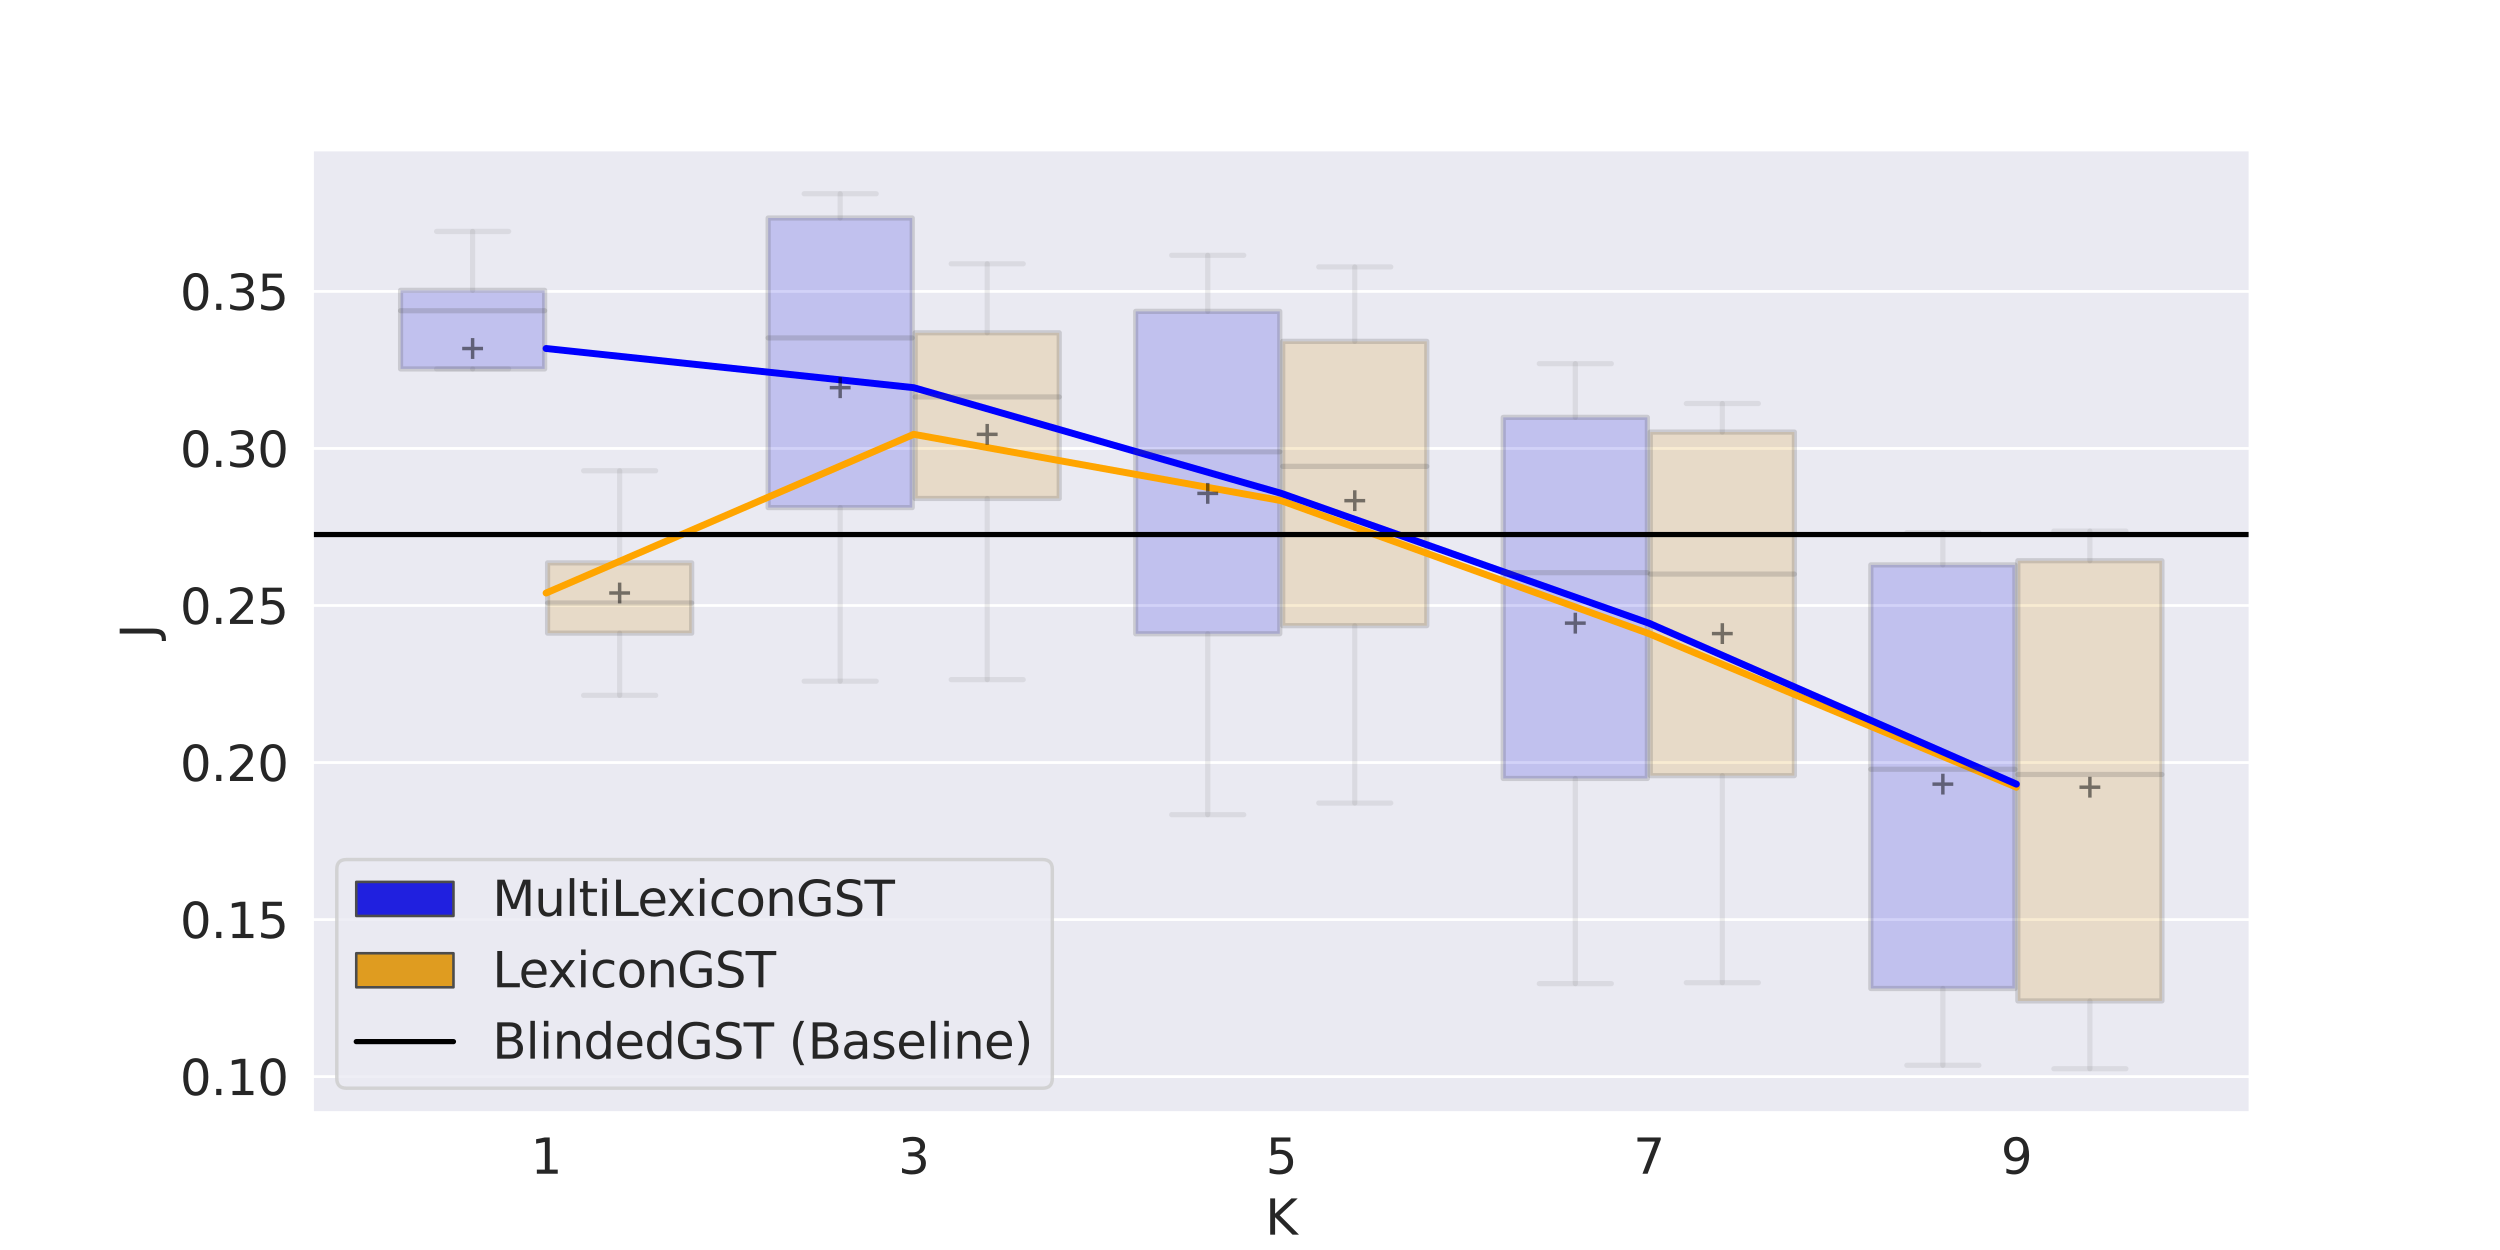 <?xml version="1.0" encoding="utf-8" standalone="no"?>
<!DOCTYPE svg PUBLIC "-//W3C//DTD SVG 1.1//EN"
  "http://www.w3.org/Graphics/SVG/1.1/DTD/svg11.dtd">
<svg xmlns:xlink="http://www.w3.org/1999/xlink" width="720pt" height="360pt" viewBox="0 0 720 360" xmlns="http://www.w3.org/2000/svg" version="1.1">
 <defs>
  <style type="text/css">*{stroke-linejoin: round; stroke-linecap: butt}</style>
 </defs>
 <g id="figure_1">
  <g id="patch_1">
   <path d="M 0 360 
L 720 360 
L 720 0 
L 0 0 
z
" style="fill: #ffffff"/>
  </g>
  <g id="axes_1">
   <g id="patch_2">
    <path d="M 90 320.4 
L 648 320.4 
L 648 43.2 
L 90 43.2 
z
" style="fill: #eaeaf2"/>
   </g>
   <g id="matplotlib.axis_1">
    <g id="xtick_1">
     <g id="text_1">
      <!-- 1 -->
      <g style="fill: #262626" transform="translate(152.83 338.038) scale(0.14 -0.14)">
       <defs>
        <path id="DejaVuSans-31" d="M 794 531 
L 1825 531 
L 1825 4091 
L 703 3866 
L 703 4441 
L 1819 4666 
L 2450 4666 
L 2450 531 
L 3481 531 
L 3481 0 
L 794 0 
L 794 531 
z
" transform="scale(0.016)"/>
       </defs>
       <use xlink:href="#DejaVuSans-31"/>
      </g>
     </g>
    </g>
    <g id="xtick_2">
     <g id="text_2">
      <!-- 3 -->
      <g style="fill: #262626" transform="translate(258.688 338.038) scale(0.14 -0.14)">
       <defs>
        <path id="DejaVuSans-33" d="M 2597 2516 
Q 3050 2419 3304 2112 
Q 3559 1806 3559 1356 
Q 3559 666 3084 287 
Q 2609 -91 1734 -91 
Q 1441 -91 1130 -33 
Q 819 25 488 141 
L 488 750 
Q 750 597 1062 519 
Q 1375 441 1716 441 
Q 2309 441 2620 675 
Q 2931 909 2931 1356 
Q 2931 1769 2642 2001 
Q 2353 2234 1838 2234 
L 1294 2234 
L 1294 2753 
L 1863 2753 
Q 2328 2753 2575 2939 
Q 2822 3125 2822 3475 
Q 2822 3834 2567 4026 
Q 2313 4219 1838 4219 
Q 1578 4219 1281 4162 
Q 984 4106 628 3988 
L 628 4550 
Q 988 4650 1302 4700 
Q 1616 4750 1894 4750 
Q 2613 4750 3031 4423 
Q 3450 4097 3450 3541 
Q 3450 3153 3228 2886 
Q 3006 2619 2597 2516 
z
" transform="scale(0.016)"/>
       </defs>
       <use xlink:href="#DejaVuSans-33"/>
      </g>
     </g>
    </g>
    <g id="xtick_3">
     <g id="text_3">
      <!-- 5 -->
      <g style="fill: #262626" transform="translate(364.546 338.038) scale(0.14 -0.14)">
       <defs>
        <path id="DejaVuSans-35" d="M 691 4666 
L 3169 4666 
L 3169 4134 
L 1269 4134 
L 1269 2991 
Q 1406 3038 1543 3061 
Q 1681 3084 1819 3084 
Q 2600 3084 3056 2656 
Q 3513 2228 3513 1497 
Q 3513 744 3044 326 
Q 2575 -91 1722 -91 
Q 1428 -91 1123 -41 
Q 819 9 494 109 
L 494 744 
Q 775 591 1075 516 
Q 1375 441 1709 441 
Q 2250 441 2565 725 
Q 2881 1009 2881 1497 
Q 2881 1984 2565 2268 
Q 2250 2553 1709 2553 
Q 1456 2553 1204 2497 
Q 953 2441 691 2322 
L 691 4666 
z
" transform="scale(0.016)"/>
       </defs>
       <use xlink:href="#DejaVuSans-35"/>
      </g>
     </g>
    </g>
    <g id="xtick_4">
     <g id="text_4">
      <!-- 7 -->
      <g style="fill: #262626" transform="translate(470.404 338.038) scale(0.14 -0.14)">
       <defs>
        <path id="DejaVuSans-37" d="M 525 4666 
L 3525 4666 
L 3525 4397 
L 1831 0 
L 1172 0 
L 2766 4134 
L 525 4134 
L 525 4666 
z
" transform="scale(0.016)"/>
       </defs>
       <use xlink:href="#DejaVuSans-37"/>
      </g>
     </g>
    </g>
    <g id="xtick_5">
     <g id="text_5">
      <!-- 9 -->
      <g style="fill: #262626" transform="translate(576.263 338.038) scale(0.14 -0.14)">
       <defs>
        <path id="DejaVuSans-39" d="M 703 97 
L 703 672 
Q 941 559 1184 500 
Q 1428 441 1663 441 
Q 2288 441 2617 861 
Q 2947 1281 2994 2138 
Q 2813 1869 2534 1725 
Q 2256 1581 1919 1581 
Q 1219 1581 811 2004 
Q 403 2428 403 3163 
Q 403 3881 828 4315 
Q 1253 4750 1959 4750 
Q 2769 4750 3195 4129 
Q 3622 3509 3622 2328 
Q 3622 1225 3098 567 
Q 2575 -91 1691 -91 
Q 1453 -91 1209 -44 
Q 966 3 703 97 
z
M 1959 2075 
Q 2384 2075 2632 2365 
Q 2881 2656 2881 3163 
Q 2881 3666 2632 3958 
Q 2384 4250 1959 4250 
Q 1534 4250 1286 3958 
Q 1038 3666 1038 3163 
Q 1038 2656 1286 2365 
Q 1534 2075 1959 2075 
z
" transform="scale(0.016)"/>
       </defs>
       <use xlink:href="#DejaVuSans-39"/>
      </g>
     </g>
    </g>
    <g id="text_6">
     <!-- K -->
     <g style="fill: #262626" transform="translate(364.41 355.587) scale(0.14 -0.14)">
      <defs>
       <path id="DejaVuSans-4b" d="M 628 4666 
L 1259 4666 
L 1259 2694 
L 3353 4666 
L 4166 4666 
L 1850 2491 
L 4331 0 
L 3500 0 
L 1259 2247 
L 1259 0 
L 628 0 
L 628 4666 
z
" transform="scale(0.016)"/>
      </defs>
      <use xlink:href="#DejaVuSans-4b"/>
     </g>
    </g>
   </g>
   <g id="matplotlib.axis_2">
    <g id="ytick_1">
     <g id="line2d_1">
      <path d="M 90 310.061 
L 648 310.061 
" clip-path="url(#p90092e069d)" style="fill: none; stroke: #ffffff; stroke-width: 0.8; stroke-linecap: round"/>
     </g>
     <g id="text_7">
      <!-- 0.10 -->
      <g style="fill: #262626" transform="translate(51.828 315.38) scale(0.14 -0.14)">
       <defs>
        <path id="DejaVuSans-30" d="M 2034 4250 
Q 1547 4250 1301 3770 
Q 1056 3291 1056 2328 
Q 1056 1369 1301 889 
Q 1547 409 2034 409 
Q 2525 409 2770 889 
Q 3016 1369 3016 2328 
Q 3016 3291 2770 3770 
Q 2525 4250 2034 4250 
z
M 2034 4750 
Q 2819 4750 3233 4129 
Q 3647 3509 3647 2328 
Q 3647 1150 3233 529 
Q 2819 -91 2034 -91 
Q 1250 -91 836 529 
Q 422 1150 422 2328 
Q 422 3509 836 4129 
Q 1250 4750 2034 4750 
z
" transform="scale(0.016)"/>
        <path id="DejaVuSans-2e" d="M 684 794 
L 1344 794 
L 1344 0 
L 684 0 
L 684 794 
z
" transform="scale(0.016)"/>
       </defs>
       <use xlink:href="#DejaVuSans-30"/>
       <use xlink:href="#DejaVuSans-2e" x="63.623"/>
       <use xlink:href="#DejaVuSans-31" x="95.41"/>
       <use xlink:href="#DejaVuSans-30" x="159.033"/>
      </g>
     </g>
    </g>
    <g id="ytick_2">
     <g id="line2d_2">
      <path d="M 90 264.835 
L 648 264.835 
" clip-path="url(#p90092e069d)" style="fill: none; stroke: #ffffff; stroke-width: 0.8; stroke-linecap: round"/>
     </g>
     <g id="text_8">
      <!-- 0.15 -->
      <g style="fill: #262626" transform="translate(51.828 270.154) scale(0.14 -0.14)">
       <use xlink:href="#DejaVuSans-30"/>
       <use xlink:href="#DejaVuSans-2e" x="63.623"/>
       <use xlink:href="#DejaVuSans-31" x="95.41"/>
       <use xlink:href="#DejaVuSans-35" x="159.033"/>
      </g>
     </g>
    </g>
    <g id="ytick_3">
     <g id="line2d_3">
      <path d="M 90 219.609 
L 648 219.609 
" clip-path="url(#p90092e069d)" style="fill: none; stroke: #ffffff; stroke-width: 0.8; stroke-linecap: round"/>
     </g>
     <g id="text_9">
      <!-- 0.20 -->
      <g style="fill: #262626" transform="translate(51.828 224.928) scale(0.14 -0.14)">
       <defs>
        <path id="DejaVuSans-32" d="M 1228 531 
L 3431 531 
L 3431 0 
L 469 0 
L 469 531 
Q 828 903 1448 1529 
Q 2069 2156 2228 2338 
Q 2531 2678 2651 2914 
Q 2772 3150 2772 3378 
Q 2772 3750 2511 3984 
Q 2250 4219 1831 4219 
Q 1534 4219 1204 4116 
Q 875 4013 500 3803 
L 500 4441 
Q 881 4594 1212 4672 
Q 1544 4750 1819 4750 
Q 2544 4750 2975 4387 
Q 3406 4025 3406 3419 
Q 3406 3131 3298 2873 
Q 3191 2616 2906 2266 
Q 2828 2175 2409 1742 
Q 1991 1309 1228 531 
z
" transform="scale(0.016)"/>
       </defs>
       <use xlink:href="#DejaVuSans-30"/>
       <use xlink:href="#DejaVuSans-2e" x="63.623"/>
       <use xlink:href="#DejaVuSans-32" x="95.41"/>
       <use xlink:href="#DejaVuSans-30" x="159.033"/>
      </g>
     </g>
    </g>
    <g id="ytick_4">
     <g id="line2d_4">
      <path d="M 90 174.383 
L 648 174.383 
" clip-path="url(#p90092e069d)" style="fill: none; stroke: #ffffff; stroke-width: 0.8; stroke-linecap: round"/>
     </g>
     <g id="text_10">
      <!-- 0.25 -->
      <g style="fill: #262626" transform="translate(51.828 179.702) scale(0.14 -0.14)">
       <use xlink:href="#DejaVuSans-30"/>
       <use xlink:href="#DejaVuSans-2e" x="63.623"/>
       <use xlink:href="#DejaVuSans-32" x="95.41"/>
       <use xlink:href="#DejaVuSans-35" x="159.033"/>
      </g>
     </g>
    </g>
    <g id="ytick_5">
     <g id="line2d_5">
      <path d="M 90 129.157 
L 648 129.157 
" clip-path="url(#p90092e069d)" style="fill: none; stroke: #ffffff; stroke-width: 0.8; stroke-linecap: round"/>
     </g>
     <g id="text_11">
      <!-- 0.30 -->
      <g style="fill: #262626" transform="translate(51.828 134.476) scale(0.14 -0.14)">
       <use xlink:href="#DejaVuSans-30"/>
       <use xlink:href="#DejaVuSans-2e" x="63.623"/>
       <use xlink:href="#DejaVuSans-33" x="95.41"/>
       <use xlink:href="#DejaVuSans-30" x="159.033"/>
      </g>
     </g>
    </g>
    <g id="ytick_6">
     <g id="line2d_6">
      <path d="M 90 83.931 
L 648 83.931 
" clip-path="url(#p90092e069d)" style="fill: none; stroke: #ffffff; stroke-width: 0.8; stroke-linecap: round"/>
     </g>
     <g id="text_12">
      <!-- 0.35 -->
      <g style="fill: #262626" transform="translate(51.828 89.25) scale(0.14 -0.14)">
       <use xlink:href="#DejaVuSans-30"/>
       <use xlink:href="#DejaVuSans-2e" x="63.623"/>
       <use xlink:href="#DejaVuSans-33" x="95.41"/>
       <use xlink:href="#DejaVuSans-35" x="159.033"/>
      </g>
     </g>
    </g>
    <g id="text_13">
     <!-- J -->
     <g style="fill: #262626" transform="translate(44.917 183.865) rotate(-90) scale(0.14 -0.14)">
      <defs>
       <path id="DejaVuSans-4a" d="M 628 4666 
L 1259 4666 
L 1259 325 
Q 1259 -519 939 -900 
Q 619 -1281 -91 -1281 
L -331 -1281 
L -331 -750 
L -134 -750 
Q 284 -750 456 -515 
Q 628 -281 628 325 
L 628 4666 
z
" transform="scale(0.016)"/>
      </defs>
      <use xlink:href="#DejaVuSans-4a"/>
     </g>
    </g>
   </g>
   <g id="patch_3">
    <path d="M 115.364 106.25 
L 156.86 106.25 
L 156.86 83.614 
L 115.364 83.614 
L 115.364 106.25 
z
" clip-path="url(#p90092e069d)" style="fill: #2020df; opacity: 0.2; stroke: #4c4c4c; stroke-width: 1.5; stroke-linejoin: miter"/>
   </g>
   <g id="patch_4">
    <path d="M 157.707 182.343 
L 199.203 182.343 
L 199.203 162.104 
L 157.707 162.104 
L 157.707 182.343 
z
" clip-path="url(#p90092e069d)" style="fill: #df9c20; opacity: 0.2; stroke: #4c4c4c; stroke-width: 1.5; stroke-linejoin: miter"/>
   </g>
   <g id="patch_5">
    <path d="M 221.222 146.184 
L 262.718 146.184 
L 262.718 62.787 
L 221.222 62.787 
L 221.222 146.184 
z
" clip-path="url(#p90092e069d)" style="fill: #2020df; opacity: 0.2; stroke: #4c4c4c; stroke-width: 1.5; stroke-linejoin: miter"/>
   </g>
   <g id="patch_6">
    <path d="M 263.565 143.561 
L 305.062 143.561 
L 305.062 95.848 
L 263.565 95.848 
L 263.565 143.561 
z
" clip-path="url(#p90092e069d)" style="fill: #df9c20; opacity: 0.2; stroke: #4c4c4c; stroke-width: 1.5; stroke-linejoin: miter"/>
   </g>
   <g id="patch_7">
    <path d="M 327.08 182.524 
L 368.577 182.524 
L 368.577 89.674 
L 327.08 89.674 
L 327.08 182.524 
z
" clip-path="url(#p90092e069d)" style="fill: #2020df; opacity: 0.2; stroke: #4c4c4c; stroke-width: 1.5; stroke-linejoin: miter"/>
   </g>
   <g id="patch_8">
    <path d="M 369.423 180.194 
L 410.92 180.194 
L 410.92 98.313 
L 369.423 98.313 
L 369.423 180.194 
z
" clip-path="url(#p90092e069d)" style="fill: #df9c20; opacity: 0.2; stroke: #4c4c4c; stroke-width: 1.5; stroke-linejoin: miter"/>
   </g>
   <g id="patch_9">
    <path d="M 432.938 224.199 
L 474.435 224.199 
L 474.435 120.202 
L 432.938 120.202 
L 432.938 224.199 
z
" clip-path="url(#p90092e069d)" style="fill: #2020df; opacity: 0.2; stroke: #4c4c4c; stroke-width: 1.5; stroke-linejoin: miter"/>
   </g>
   <g id="patch_10">
    <path d="M 475.282 223.385 
L 516.778 223.385 
L 516.778 124.431 
L 475.282 124.431 
L 475.282 223.385 
z
" clip-path="url(#p90092e069d)" style="fill: #df9c20; opacity: 0.2; stroke: #4c4c4c; stroke-width: 1.5; stroke-linejoin: miter"/>
   </g>
   <g id="patch_11">
    <path d="M 538.797 284.689 
L 580.293 284.689 
L 580.293 162.692 
L 538.797 162.692 
L 538.797 284.689 
z
" clip-path="url(#p90092e069d)" style="fill: #2020df; opacity: 0.2; stroke: #4c4c4c; stroke-width: 1.5; stroke-linejoin: miter"/>
   </g>
   <g id="patch_12">
    <path d="M 581.14 288.262 
L 622.636 288.262 
L 622.636 161.493 
L 581.14 161.493 
L 581.14 288.262 
z
" clip-path="url(#p90092e069d)" style="fill: #df9c20; opacity: 0.2; stroke: #4c4c4c; stroke-width: 1.5; stroke-linejoin: miter"/>
   </g>
   <g id="patch_13">
    <path d="M 157.284 400.514 
L 157.284 400.514 
L 157.284 400.514 
L 157.284 400.514 
z
" clip-path="url(#p90092e069d)" style="fill: #2020df; stroke: #4c4c4c; stroke-width: 0.75; stroke-linejoin: miter"/>
   </g>
   <g id="patch_14">
    <path d="M 157.284 400.514 
L 157.284 400.514 
L 157.284 400.514 
L 157.284 400.514 
z
" clip-path="url(#p90092e069d)" style="fill: #df9c20; stroke: #4c4c4c; stroke-width: 0.75; stroke-linejoin: miter"/>
   </g>
   <g id="PolyCollection_1"/>
   <g id="PolyCollection_2"/>
   <g id="line2d_7">
    <path d="M 136.112 106.25 
L 136.112 106.25 
" clip-path="url(#p90092e069d)" style="fill: none; stroke: #4c4c4c; stroke-opacity: 0.1; stroke-width: 1.5; stroke-linecap: round"/>
   </g>
   <g id="line2d_8">
    <path d="M 136.112 83.614 
L 136.112 66.654 
" clip-path="url(#p90092e069d)" style="fill: none; stroke: #4c4c4c; stroke-opacity: 0.1; stroke-width: 1.5; stroke-linecap: round"/>
   </g>
   <g id="line2d_9">
    <path d="M 125.738 106.25 
L 146.486 106.25 
" clip-path="url(#p90092e069d)" style="fill: none; stroke: #4c4c4c; stroke-opacity: 0.1; stroke-width: 1.5; stroke-linecap: round"/>
   </g>
   <g id="line2d_10">
    <path d="M 125.738 66.654 
L 146.486 66.654 
" clip-path="url(#p90092e069d)" style="fill: none; stroke: #4c4c4c; stroke-opacity: 0.1; stroke-width: 1.5; stroke-linecap: round"/>
   </g>
   <g id="line2d_11">
    <path d="M 178.455 182.343 
L 178.455 200.252 
" clip-path="url(#p90092e069d)" style="fill: none; stroke: #4c4c4c; stroke-opacity: 0.1; stroke-width: 1.5; stroke-linecap: round"/>
   </g>
   <g id="line2d_12">
    <path d="M 178.455 162.104 
L 178.455 135.579 
" clip-path="url(#p90092e069d)" style="fill: none; stroke: #4c4c4c; stroke-opacity: 0.1; stroke-width: 1.5; stroke-linecap: round"/>
   </g>
   <g id="line2d_13">
    <path d="M 168.081 200.252 
L 188.829 200.252 
" clip-path="url(#p90092e069d)" style="fill: none; stroke: #4c4c4c; stroke-opacity: 0.1; stroke-width: 1.5; stroke-linecap: round"/>
   </g>
   <g id="line2d_14">
    <path d="M 168.081 135.579 
L 188.829 135.579 
" clip-path="url(#p90092e069d)" style="fill: none; stroke: #4c4c4c; stroke-opacity: 0.1; stroke-width: 1.5; stroke-linecap: round"/>
   </g>
   <g id="line2d_15">
    <path d="M 241.97 146.184 
L 241.97 196.182 
" clip-path="url(#p90092e069d)" style="fill: none; stroke: #4c4c4c; stroke-opacity: 0.1; stroke-width: 1.5; stroke-linecap: round"/>
   </g>
   <g id="line2d_16">
    <path d="M 241.97 62.787 
L 241.97 55.8 
" clip-path="url(#p90092e069d)" style="fill: none; stroke: #4c4c4c; stroke-opacity: 0.1; stroke-width: 1.5; stroke-linecap: round"/>
   </g>
   <g id="line2d_17">
    <path d="M 231.596 196.182 
L 252.344 196.182 
" clip-path="url(#p90092e069d)" style="fill: none; stroke: #4c4c4c; stroke-opacity: 0.1; stroke-width: 1.5; stroke-linecap: round"/>
   </g>
   <g id="line2d_18">
    <path d="M 231.596 55.8 
L 252.344 55.8 
" clip-path="url(#p90092e069d)" style="fill: none; stroke: #4c4c4c; stroke-opacity: 0.1; stroke-width: 1.5; stroke-linecap: round"/>
   </g>
   <g id="line2d_19">
    <path d="M 284.313 143.561 
L 284.313 195.73 
" clip-path="url(#p90092e069d)" style="fill: none; stroke: #4c4c4c; stroke-opacity: 0.1; stroke-width: 1.5; stroke-linecap: round"/>
   </g>
   <g id="line2d_20">
    <path d="M 284.313 95.848 
L 284.313 75.971 
" clip-path="url(#p90092e069d)" style="fill: none; stroke: #4c4c4c; stroke-opacity: 0.1; stroke-width: 1.5; stroke-linecap: round"/>
   </g>
   <g id="line2d_21">
    <path d="M 273.939 195.73 
L 294.688 195.73 
" clip-path="url(#p90092e069d)" style="fill: none; stroke: #4c4c4c; stroke-opacity: 0.1; stroke-width: 1.5; stroke-linecap: round"/>
   </g>
   <g id="line2d_22">
    <path d="M 273.939 75.971 
L 294.688 75.971 
" clip-path="url(#p90092e069d)" style="fill: none; stroke: #4c4c4c; stroke-opacity: 0.1; stroke-width: 1.5; stroke-linecap: round"/>
   </g>
   <g id="line2d_23">
    <path d="M 347.828 182.524 
L 347.828 234.624 
" clip-path="url(#p90092e069d)" style="fill: none; stroke: #4c4c4c; stroke-opacity: 0.1; stroke-width: 1.5; stroke-linecap: round"/>
   </g>
   <g id="line2d_24">
    <path d="M 347.828 89.674 
L 347.828 73.529 
" clip-path="url(#p90092e069d)" style="fill: none; stroke: #4c4c4c; stroke-opacity: 0.1; stroke-width: 1.5; stroke-linecap: round"/>
   </g>
   <g id="line2d_25">
    <path d="M 337.454 234.624 
L 358.202 234.624 
" clip-path="url(#p90092e069d)" style="fill: none; stroke: #4c4c4c; stroke-opacity: 0.1; stroke-width: 1.5; stroke-linecap: round"/>
   </g>
   <g id="line2d_26">
    <path d="M 337.454 73.529 
L 358.202 73.529 
" clip-path="url(#p90092e069d)" style="fill: none; stroke: #4c4c4c; stroke-opacity: 0.1; stroke-width: 1.5; stroke-linecap: round"/>
   </g>
   <g id="line2d_27">
    <path d="M 390.172 180.194 
L 390.172 231.277 
" clip-path="url(#p90092e069d)" style="fill: none; stroke: #4c4c4c; stroke-opacity: 0.1; stroke-width: 1.5; stroke-linecap: round"/>
   </g>
   <g id="line2d_28">
    <path d="M 390.172 98.313 
L 390.172 76.875 
" clip-path="url(#p90092e069d)" style="fill: none; stroke: #4c4c4c; stroke-opacity: 0.1; stroke-width: 1.5; stroke-linecap: round"/>
   </g>
   <g id="line2d_29">
    <path d="M 379.798 231.277 
L 400.546 231.277 
" clip-path="url(#p90092e069d)" style="fill: none; stroke: #4c4c4c; stroke-opacity: 0.1; stroke-width: 1.5; stroke-linecap: round"/>
   </g>
   <g id="line2d_30">
    <path d="M 379.798 76.875 
L 400.546 76.875 
" clip-path="url(#p90092e069d)" style="fill: none; stroke: #4c4c4c; stroke-opacity: 0.1; stroke-width: 1.5; stroke-linecap: round"/>
   </g>
   <g id="line2d_31">
    <path d="M 453.687 224.199 
L 453.687 283.287 
" clip-path="url(#p90092e069d)" style="fill: none; stroke: #4c4c4c; stroke-opacity: 0.1; stroke-width: 1.5; stroke-linecap: round"/>
   </g>
   <g id="line2d_32">
    <path d="M 453.687 120.202 
L 453.687 104.735 
" clip-path="url(#p90092e069d)" style="fill: none; stroke: #4c4c4c; stroke-opacity: 0.1; stroke-width: 1.5; stroke-linecap: round"/>
   </g>
   <g id="line2d_33">
    <path d="M 443.312 283.287 
L 464.061 283.287 
" clip-path="url(#p90092e069d)" style="fill: none; stroke: #4c4c4c; stroke-opacity: 0.1; stroke-width: 1.5; stroke-linecap: round"/>
   </g>
   <g id="line2d_34">
    <path d="M 443.312 104.735 
L 464.061 104.735 
" clip-path="url(#p90092e069d)" style="fill: none; stroke: #4c4c4c; stroke-opacity: 0.1; stroke-width: 1.5; stroke-linecap: round"/>
   </g>
   <g id="line2d_35">
    <path d="M 496.03 223.385 
L 496.03 283.016 
" clip-path="url(#p90092e069d)" style="fill: none; stroke: #4c4c4c; stroke-opacity: 0.1; stroke-width: 1.5; stroke-linecap: round"/>
   </g>
   <g id="line2d_36">
    <path d="M 496.03 124.431 
L 496.03 116.222 
" clip-path="url(#p90092e069d)" style="fill: none; stroke: #4c4c4c; stroke-opacity: 0.1; stroke-width: 1.5; stroke-linecap: round"/>
   </g>
   <g id="line2d_37">
    <path d="M 485.656 283.016 
L 506.404 283.016 
" clip-path="url(#p90092e069d)" style="fill: none; stroke: #4c4c4c; stroke-opacity: 0.1; stroke-width: 1.5; stroke-linecap: round"/>
   </g>
   <g id="line2d_38">
    <path d="M 485.656 116.222 
L 506.404 116.222 
" clip-path="url(#p90092e069d)" style="fill: none; stroke: #4c4c4c; stroke-opacity: 0.1; stroke-width: 1.5; stroke-linecap: round"/>
   </g>
   <g id="line2d_39">
    <path d="M 559.545 284.689 
L 559.545 306.805 
" clip-path="url(#p90092e069d)" style="fill: none; stroke: #4c4c4c; stroke-opacity: 0.1; stroke-width: 1.5; stroke-linecap: round"/>
   </g>
   <g id="line2d_40">
    <path d="M 559.545 162.692 
L 559.545 153.398 
" clip-path="url(#p90092e069d)" style="fill: none; stroke: #4c4c4c; stroke-opacity: 0.1; stroke-width: 1.5; stroke-linecap: round"/>
   </g>
   <g id="line2d_41">
    <path d="M 549.171 306.805 
L 569.919 306.805 
" clip-path="url(#p90092e069d)" style="fill: none; stroke: #4c4c4c; stroke-opacity: 0.1; stroke-width: 1.5; stroke-linecap: round"/>
   </g>
   <g id="line2d_42">
    <path d="M 549.171 153.398 
L 569.919 153.398 
" clip-path="url(#p90092e069d)" style="fill: none; stroke: #4c4c4c; stroke-opacity: 0.1; stroke-width: 1.5; stroke-linecap: round"/>
   </g>
   <g id="line2d_43">
    <path d="M 601.888 288.262 
L 601.888 307.8 
" clip-path="url(#p90092e069d)" style="fill: none; stroke: #4c4c4c; stroke-opacity: 0.1; stroke-width: 1.5; stroke-linecap: round"/>
   </g>
   <g id="line2d_44">
    <path d="M 601.888 161.493 
L 601.888 152.946 
" clip-path="url(#p90092e069d)" style="fill: none; stroke: #4c4c4c; stroke-opacity: 0.1; stroke-width: 1.5; stroke-linecap: round"/>
   </g>
   <g id="line2d_45">
    <path d="M 591.514 307.8 
L 612.262 307.8 
" clip-path="url(#p90092e069d)" style="fill: none; stroke: #4c4c4c; stroke-opacity: 0.1; stroke-width: 1.5; stroke-linecap: round"/>
   </g>
   <g id="line2d_46">
    <path d="M 591.514 152.946 
L 612.262 152.946 
" clip-path="url(#p90092e069d)" style="fill: none; stroke: #4c4c4c; stroke-opacity: 0.1; stroke-width: 1.5; stroke-linecap: round"/>
   </g>
   <g id="line2d_47">
    <path d="M 157.284 170.787 
L 263.142 125.086 
L 369 144.194 
L 474.858 182.478 
L 580.716 226.71 
" clip-path="url(#p90092e069d)" style="fill: none; stroke: #ffa500; stroke-width: 2; stroke-linecap: round"/>
   </g>
   <g id="line2d_48">
    <path d="M 157.284 100.37 
L 263.142 111.654 
L 369 142.091 
L 474.858 179.471 
L 580.716 225.828 
" clip-path="url(#p90092e069d)" style="fill: none; stroke: #0000ff; stroke-width: 2; stroke-linecap: round"/>
   </g>
   <g id="line2d_49">
    <path d="M 90 153.941 
L 648 153.941 
" clip-path="url(#p90092e069d)" style="fill: none; stroke: #000000; stroke-width: 1.5; stroke-linecap: round"/>
   </g>
   <g id="line2d_50">
    <path d="M 115.364 89.493 
L 156.86 89.493 
" clip-path="url(#p90092e069d)" style="fill: none; stroke: #4c4c4c; stroke-opacity: 0.2; stroke-width: 1.5; stroke-linecap: round"/>
   </g>
   <g id="line2d_51">
    <defs>
     <path id="m218929ab63" d="M -3 0 
L 3 0 
M 0 3 
L 0 -3 
" style="stroke: #000000; stroke-opacity: 0.5"/>
    </defs>
    <g clip-path="url(#p90092e069d)">
     <use xlink:href="#m218929ab63" x="136.112" y="100.37" style="fill: #2ca02c; fill-opacity: 0.5; stroke: #000000; stroke-opacity: 0.5"/>
    </g>
   </g>
   <g id="line2d_52">
    <path d="M 157.707 173.659 
L 199.203 173.659 
" clip-path="url(#p90092e069d)" style="fill: none; stroke: #4c4c4c; stroke-opacity: 0.2; stroke-width: 1.5; stroke-linecap: round"/>
   </g>
   <g id="line2d_53">
    <g clip-path="url(#p90092e069d)">
     <use xlink:href="#m218929ab63" x="178.455" y="170.787" style="fill: #2ca02c; fill-opacity: 0.5; stroke: #000000; stroke-opacity: 0.5"/>
    </g>
   </g>
   <g id="line2d_54">
    <path d="M 221.222 97.318 
L 262.718 97.318 
" clip-path="url(#p90092e069d)" style="fill: none; stroke: #4c4c4c; stroke-opacity: 0.2; stroke-width: 1.5; stroke-linecap: round"/>
   </g>
   <g id="line2d_55">
    <g clip-path="url(#p90092e069d)">
     <use xlink:href="#m218929ab63" x="241.97" y="111.654" style="fill: #2ca02c; fill-opacity: 0.5; stroke: #000000; stroke-opacity: 0.5"/>
    </g>
   </g>
   <g id="line2d_56">
    <path d="M 263.565 114.323 
L 305.062 114.323 
" clip-path="url(#p90092e069d)" style="fill: none; stroke: #4c4c4c; stroke-opacity: 0.2; stroke-width: 1.5; stroke-linecap: round"/>
   </g>
   <g id="line2d_57">
    <g clip-path="url(#p90092e069d)">
     <use xlink:href="#m218929ab63" x="284.313" y="125.086" style="fill: #2ca02c; fill-opacity: 0.5; stroke: #000000; stroke-opacity: 0.5"/>
    </g>
   </g>
   <g id="line2d_58">
    <path d="M 327.08 130.107 
L 368.577 130.107 
" clip-path="url(#p90092e069d)" style="fill: none; stroke: #4c4c4c; stroke-opacity: 0.2; stroke-width: 1.5; stroke-linecap: round"/>
   </g>
   <g id="line2d_59">
    <g clip-path="url(#p90092e069d)">
     <use xlink:href="#m218929ab63" x="347.828" y="142.091" style="fill: #2ca02c; fill-opacity: 0.5; stroke: #000000; stroke-opacity: 0.5"/>
    </g>
   </g>
   <g id="line2d_60">
    <path d="M 369.423 134.313 
L 410.92 134.313 
" clip-path="url(#p90092e069d)" style="fill: none; stroke: #4c4c4c; stroke-opacity: 0.2; stroke-width: 1.5; stroke-linecap: round"/>
   </g>
   <g id="line2d_61">
    <g clip-path="url(#p90092e069d)">
     <use xlink:href="#m218929ab63" x="390.172" y="144.194" style="fill: #2ca02c; fill-opacity: 0.5; stroke: #000000; stroke-opacity: 0.5"/>
    </g>
   </g>
   <g id="line2d_62">
    <path d="M 432.938 164.931 
L 474.435 164.931 
" clip-path="url(#p90092e069d)" style="fill: none; stroke: #4c4c4c; stroke-opacity: 0.2; stroke-width: 1.5; stroke-linecap: round"/>
   </g>
   <g id="line2d_63">
    <g clip-path="url(#p90092e069d)">
     <use xlink:href="#m218929ab63" x="453.687" y="179.471" style="fill: #2ca02c; fill-opacity: 0.5; stroke: #000000; stroke-opacity: 0.5"/>
    </g>
   </g>
   <g id="line2d_64">
    <path d="M 475.282 165.338 
L 516.778 165.338 
" clip-path="url(#p90092e069d)" style="fill: none; stroke: #4c4c4c; stroke-opacity: 0.2; stroke-width: 1.5; stroke-linecap: round"/>
   </g>
   <g id="line2d_65">
    <g clip-path="url(#p90092e069d)">
     <use xlink:href="#m218929ab63" x="496.03" y="182.478" style="fill: #2ca02c; fill-opacity: 0.5; stroke: #000000; stroke-opacity: 0.5"/>
    </g>
   </g>
   <g id="line2d_66">
    <path d="M 538.797 221.554 
L 580.293 221.554 
" clip-path="url(#p90092e069d)" style="fill: none; stroke: #4c4c4c; stroke-opacity: 0.2; stroke-width: 1.5; stroke-linecap: round"/>
   </g>
   <g id="line2d_67">
    <g clip-path="url(#p90092e069d)">
     <use xlink:href="#m218929ab63" x="559.545" y="225.828" style="fill: #2ca02c; fill-opacity: 0.5; stroke: #000000; stroke-opacity: 0.5"/>
    </g>
   </g>
   <g id="line2d_68">
    <path d="M 581.14 223.046 
L 622.636 223.046 
" clip-path="url(#p90092e069d)" style="fill: none; stroke: #4c4c4c; stroke-opacity: 0.2; stroke-width: 1.5; stroke-linecap: round"/>
   </g>
   <g id="line2d_69">
    <g clip-path="url(#p90092e069d)">
     <use xlink:href="#m218929ab63" x="601.888" y="226.71" style="fill: #2ca02c; fill-opacity: 0.5; stroke: #000000; stroke-opacity: 0.5"/>
    </g>
   </g>
   <g id="patch_15">
    <path d="M 90 320.4 
L 90 43.2 
" style="fill: none; stroke: #ffffff; stroke-width: 0.8; stroke-linejoin: miter; stroke-linecap: square"/>
   </g>
   <g id="patch_16">
    <path d="M 648 320.4 
L 648 43.2 
" style="fill: none; stroke: #ffffff; stroke-width: 0.8; stroke-linejoin: miter; stroke-linecap: square"/>
   </g>
   <g id="patch_17">
    <path d="M 90 320.4 
L 648 320.4 
" style="fill: none; stroke: #ffffff; stroke-width: 0.8; stroke-linejoin: miter; stroke-linecap: square"/>
   </g>
   <g id="patch_18">
    <path d="M 90 43.2 
L 648 43.2 
" style="fill: none; stroke: #ffffff; stroke-width: 0.8; stroke-linejoin: miter; stroke-linecap: square"/>
   </g>
   <g id="legend_1">
    <g id="patch_19">
     <path d="M 99.8 313.4 
L 300.265 313.4 
Q 303.065 313.4 303.065 310.6 
L 303.065 250.352 
Q 303.065 247.552 300.265 247.552 
L 99.8 247.552 
Q 97 247.552 97 250.352 
L 97 310.6 
Q 97 313.4 99.8 313.4 
z
" style="fill: #eaeaf2; opacity: 0.8; stroke: #cccccc; stroke-linejoin: miter"/>
    </g>
    <g id="patch_20">
     <path d="M 102.6 263.79 
L 130.6 263.79 
L 130.6 253.99 
L 102.6 253.99 
z
" style="fill: #2020df; stroke: #4c4c4c; stroke-width: 0.75; stroke-linejoin: miter"/>
    </g>
    <g id="text_14">
     <!-- MultiLexiconGST -->
     <g style="fill: #262626" transform="translate(141.8 263.79) scale(0.14 -0.14)">
      <defs>
       <path id="DejaVuSans-4d" d="M 628 4666 
L 1569 4666 
L 2759 1491 
L 3956 4666 
L 4897 4666 
L 4897 0 
L 4281 0 
L 4281 4097 
L 3078 897 
L 2444 897 
L 1241 4097 
L 1241 0 
L 628 0 
L 628 4666 
z
" transform="scale(0.016)"/>
       <path id="DejaVuSans-75" d="M 544 1381 
L 544 3500 
L 1119 3500 
L 1119 1403 
Q 1119 906 1312 657 
Q 1506 409 1894 409 
Q 2359 409 2629 706 
Q 2900 1003 2900 1516 
L 2900 3500 
L 3475 3500 
L 3475 0 
L 2900 0 
L 2900 538 
Q 2691 219 2414 64 
Q 2138 -91 1772 -91 
Q 1169 -91 856 284 
Q 544 659 544 1381 
z
M 1991 3584 
L 1991 3584 
z
" transform="scale(0.016)"/>
       <path id="DejaVuSans-6c" d="M 603 4863 
L 1178 4863 
L 1178 0 
L 603 0 
L 603 4863 
z
" transform="scale(0.016)"/>
       <path id="DejaVuSans-74" d="M 1172 4494 
L 1172 3500 
L 2356 3500 
L 2356 3053 
L 1172 3053 
L 1172 1153 
Q 1172 725 1289 603 
Q 1406 481 1766 481 
L 2356 481 
L 2356 0 
L 1766 0 
Q 1100 0 847 248 
Q 594 497 594 1153 
L 594 3053 
L 172 3053 
L 172 3500 
L 594 3500 
L 594 4494 
L 1172 4494 
z
" transform="scale(0.016)"/>
       <path id="DejaVuSans-69" d="M 603 3500 
L 1178 3500 
L 1178 0 
L 603 0 
L 603 3500 
z
M 603 4863 
L 1178 4863 
L 1178 4134 
L 603 4134 
L 603 4863 
z
" transform="scale(0.016)"/>
       <path id="DejaVuSans-4c" d="M 628 4666 
L 1259 4666 
L 1259 531 
L 3531 531 
L 3531 0 
L 628 0 
L 628 4666 
z
" transform="scale(0.016)"/>
       <path id="DejaVuSans-65" d="M 3597 1894 
L 3597 1613 
L 953 1613 
Q 991 1019 1311 708 
Q 1631 397 2203 397 
Q 2534 397 2845 478 
Q 3156 559 3463 722 
L 3463 178 
Q 3153 47 2828 -22 
Q 2503 -91 2169 -91 
Q 1331 -91 842 396 
Q 353 884 353 1716 
Q 353 2575 817 3079 
Q 1281 3584 2069 3584 
Q 2775 3584 3186 3129 
Q 3597 2675 3597 1894 
z
M 3022 2063 
Q 3016 2534 2758 2815 
Q 2500 3097 2075 3097 
Q 1594 3097 1305 2825 
Q 1016 2553 972 2059 
L 3022 2063 
z
" transform="scale(0.016)"/>
       <path id="DejaVuSans-78" d="M 3513 3500 
L 2247 1797 
L 3578 0 
L 2900 0 
L 1881 1375 
L 863 0 
L 184 0 
L 1544 1831 
L 300 3500 
L 978 3500 
L 1906 2253 
L 2834 3500 
L 3513 3500 
z
" transform="scale(0.016)"/>
       <path id="DejaVuSans-63" d="M 3122 3366 
L 3122 2828 
Q 2878 2963 2633 3030 
Q 2388 3097 2138 3097 
Q 1578 3097 1268 2742 
Q 959 2388 959 1747 
Q 959 1106 1268 751 
Q 1578 397 2138 397 
Q 2388 397 2633 464 
Q 2878 531 3122 666 
L 3122 134 
Q 2881 22 2623 -34 
Q 2366 -91 2075 -91 
Q 1284 -91 818 406 
Q 353 903 353 1747 
Q 353 2603 823 3093 
Q 1294 3584 2113 3584 
Q 2378 3584 2631 3529 
Q 2884 3475 3122 3366 
z
" transform="scale(0.016)"/>
       <path id="DejaVuSans-6f" d="M 1959 3097 
Q 1497 3097 1228 2736 
Q 959 2375 959 1747 
Q 959 1119 1226 758 
Q 1494 397 1959 397 
Q 2419 397 2687 759 
Q 2956 1122 2956 1747 
Q 2956 2369 2687 2733 
Q 2419 3097 1959 3097 
z
M 1959 3584 
Q 2709 3584 3137 3096 
Q 3566 2609 3566 1747 
Q 3566 888 3137 398 
Q 2709 -91 1959 -91 
Q 1206 -91 779 398 
Q 353 888 353 1747 
Q 353 2609 779 3096 
Q 1206 3584 1959 3584 
z
" transform="scale(0.016)"/>
       <path id="DejaVuSans-6e" d="M 3513 2113 
L 3513 0 
L 2938 0 
L 2938 2094 
Q 2938 2591 2744 2837 
Q 2550 3084 2163 3084 
Q 1697 3084 1428 2787 
Q 1159 2491 1159 1978 
L 1159 0 
L 581 0 
L 581 3500 
L 1159 3500 
L 1159 2956 
Q 1366 3272 1645 3428 
Q 1925 3584 2291 3584 
Q 2894 3584 3203 3211 
Q 3513 2838 3513 2113 
z
" transform="scale(0.016)"/>
       <path id="DejaVuSans-47" d="M 3809 666 
L 3809 1919 
L 2778 1919 
L 2778 2438 
L 4434 2438 
L 4434 434 
Q 4069 175 3628 42 
Q 3188 -91 2688 -91 
Q 1594 -91 976 548 
Q 359 1188 359 2328 
Q 359 3472 976 4111 
Q 1594 4750 2688 4750 
Q 3144 4750 3555 4637 
Q 3966 4525 4313 4306 
L 4313 3634 
Q 3963 3931 3569 4081 
Q 3175 4231 2741 4231 
Q 1884 4231 1454 3753 
Q 1025 3275 1025 2328 
Q 1025 1384 1454 906 
Q 1884 428 2741 428 
Q 3075 428 3337 486 
Q 3600 544 3809 666 
z
" transform="scale(0.016)"/>
       <path id="DejaVuSans-53" d="M 3425 4513 
L 3425 3897 
Q 3066 4069 2747 4153 
Q 2428 4238 2131 4238 
Q 1616 4238 1336 4038 
Q 1056 3838 1056 3469 
Q 1056 3159 1242 3001 
Q 1428 2844 1947 2747 
L 2328 2669 
Q 3034 2534 3370 2195 
Q 3706 1856 3706 1288 
Q 3706 609 3251 259 
Q 2797 -91 1919 -91 
Q 1588 -91 1214 -16 
Q 841 59 441 206 
L 441 856 
Q 825 641 1194 531 
Q 1563 422 1919 422 
Q 2459 422 2753 634 
Q 3047 847 3047 1241 
Q 3047 1584 2836 1778 
Q 2625 1972 2144 2069 
L 1759 2144 
Q 1053 2284 737 2584 
Q 422 2884 422 3419 
Q 422 4038 858 4394 
Q 1294 4750 2059 4750 
Q 2388 4750 2728 4690 
Q 3069 4631 3425 4513 
z
" transform="scale(0.016)"/>
       <path id="DejaVuSans-54" d="M -19 4666 
L 3928 4666 
L 3928 4134 
L 2272 4134 
L 2272 0 
L 1638 0 
L 1638 4134 
L -19 4134 
L -19 4666 
z
" transform="scale(0.016)"/>
      </defs>
      <use xlink:href="#DejaVuSans-4d"/>
      <use xlink:href="#DejaVuSans-75" x="86.279"/>
      <use xlink:href="#DejaVuSans-6c" x="149.658"/>
      <use xlink:href="#DejaVuSans-74" x="177.441"/>
      <use xlink:href="#DejaVuSans-69" x="216.65"/>
      <use xlink:href="#DejaVuSans-4c" x="244.434"/>
      <use xlink:href="#DejaVuSans-65" x="298.396"/>
      <use xlink:href="#DejaVuSans-78" x="358.17"/>
      <use xlink:href="#DejaVuSans-69" x="417.35"/>
      <use xlink:href="#DejaVuSans-63" x="445.133"/>
      <use xlink:href="#DejaVuSans-6f" x="500.113"/>
      <use xlink:href="#DejaVuSans-6e" x="561.295"/>
      <use xlink:href="#DejaVuSans-47" x="624.674"/>
      <use xlink:href="#DejaVuSans-53" x="702.164"/>
      <use xlink:href="#DejaVuSans-54" x="765.641"/>
     </g>
    </g>
    <g id="patch_21">
     <path d="M 102.6 284.339 
L 130.6 284.339 
L 130.6 274.539 
L 102.6 274.539 
z
" style="fill: #df9c20; stroke: #4c4c4c; stroke-width: 0.75; stroke-linejoin: miter"/>
    </g>
    <g id="text_15">
     <!-- LexiconGST -->
     <g style="fill: #262626" transform="translate(141.8 284.339) scale(0.14 -0.14)">
      <use xlink:href="#DejaVuSans-4c"/>
      <use xlink:href="#DejaVuSans-65" x="53.963"/>
      <use xlink:href="#DejaVuSans-78" x="113.736"/>
      <use xlink:href="#DejaVuSans-69" x="172.916"/>
      <use xlink:href="#DejaVuSans-63" x="200.699"/>
      <use xlink:href="#DejaVuSans-6f" x="255.68"/>
      <use xlink:href="#DejaVuSans-6e" x="316.861"/>
      <use xlink:href="#DejaVuSans-47" x="380.24"/>
      <use xlink:href="#DejaVuSans-53" x="457.73"/>
      <use xlink:href="#DejaVuSans-54" x="521.207"/>
     </g>
    </g>
    <g id="line2d_70">
     <path d="M 102.6 299.988 
L 116.6 299.988 
L 130.6 299.988 
" style="fill: none; stroke: #000000; stroke-width: 1.5; stroke-linecap: round"/>
    </g>
    <g id="text_16">
     <!-- BlindedGST (Baseline) -->
     <g style="fill: #262626" transform="translate(141.8 304.888) scale(0.14 -0.14)">
      <defs>
       <path id="DejaVuSans-42" d="M 1259 2228 
L 1259 519 
L 2272 519 
Q 2781 519 3026 730 
Q 3272 941 3272 1375 
Q 3272 1813 3026 2020 
Q 2781 2228 2272 2228 
L 1259 2228 
z
M 1259 4147 
L 1259 2741 
L 2194 2741 
Q 2656 2741 2882 2914 
Q 3109 3088 3109 3444 
Q 3109 3797 2882 3972 
Q 2656 4147 2194 4147 
L 1259 4147 
z
M 628 4666 
L 2241 4666 
Q 2963 4666 3353 4366 
Q 3744 4066 3744 3513 
Q 3744 3084 3544 2831 
Q 3344 2578 2956 2516 
Q 3422 2416 3680 2098 
Q 3938 1781 3938 1306 
Q 3938 681 3513 340 
Q 3088 0 2303 0 
L 628 0 
L 628 4666 
z
" transform="scale(0.016)"/>
       <path id="DejaVuSans-64" d="M 2906 2969 
L 2906 4863 
L 3481 4863 
L 3481 0 
L 2906 0 
L 2906 525 
Q 2725 213 2448 61 
Q 2172 -91 1784 -91 
Q 1150 -91 751 415 
Q 353 922 353 1747 
Q 353 2572 751 3078 
Q 1150 3584 1784 3584 
Q 2172 3584 2448 3432 
Q 2725 3281 2906 2969 
z
M 947 1747 
Q 947 1113 1208 752 
Q 1469 391 1925 391 
Q 2381 391 2643 752 
Q 2906 1113 2906 1747 
Q 2906 2381 2643 2742 
Q 2381 3103 1925 3103 
Q 1469 3103 1208 2742 
Q 947 2381 947 1747 
z
" transform="scale(0.016)"/>
       <path id="DejaVuSans-20" transform="scale(0.016)"/>
       <path id="DejaVuSans-28" d="M 1984 4856 
Q 1566 4138 1362 3434 
Q 1159 2731 1159 2009 
Q 1159 1288 1364 580 
Q 1569 -128 1984 -844 
L 1484 -844 
Q 1016 -109 783 600 
Q 550 1309 550 2009 
Q 550 2706 781 3412 
Q 1013 4119 1484 4856 
L 1984 4856 
z
" transform="scale(0.016)"/>
       <path id="DejaVuSans-61" d="M 2194 1759 
Q 1497 1759 1228 1600 
Q 959 1441 959 1056 
Q 959 750 1161 570 
Q 1363 391 1709 391 
Q 2188 391 2477 730 
Q 2766 1069 2766 1631 
L 2766 1759 
L 2194 1759 
z
M 3341 1997 
L 3341 0 
L 2766 0 
L 2766 531 
Q 2569 213 2275 61 
Q 1981 -91 1556 -91 
Q 1019 -91 701 211 
Q 384 513 384 1019 
Q 384 1609 779 1909 
Q 1175 2209 1959 2209 
L 2766 2209 
L 2766 2266 
Q 2766 2663 2505 2880 
Q 2244 3097 1772 3097 
Q 1472 3097 1187 3025 
Q 903 2953 641 2809 
L 641 3341 
Q 956 3463 1253 3523 
Q 1550 3584 1831 3584 
Q 2591 3584 2966 3190 
Q 3341 2797 3341 1997 
z
" transform="scale(0.016)"/>
       <path id="DejaVuSans-73" d="M 2834 3397 
L 2834 2853 
Q 2591 2978 2328 3040 
Q 2066 3103 1784 3103 
Q 1356 3103 1142 2972 
Q 928 2841 928 2578 
Q 928 2378 1081 2264 
Q 1234 2150 1697 2047 
L 1894 2003 
Q 2506 1872 2764 1633 
Q 3022 1394 3022 966 
Q 3022 478 2636 193 
Q 2250 -91 1575 -91 
Q 1294 -91 989 -36 
Q 684 19 347 128 
L 347 722 
Q 666 556 975 473 
Q 1284 391 1588 391 
Q 1994 391 2212 530 
Q 2431 669 2431 922 
Q 2431 1156 2273 1281 
Q 2116 1406 1581 1522 
L 1381 1569 
Q 847 1681 609 1914 
Q 372 2147 372 2553 
Q 372 3047 722 3315 
Q 1072 3584 1716 3584 
Q 2034 3584 2315 3537 
Q 2597 3491 2834 3397 
z
" transform="scale(0.016)"/>
       <path id="DejaVuSans-29" d="M 513 4856 
L 1013 4856 
Q 1481 4119 1714 3412 
Q 1947 2706 1947 2009 
Q 1947 1309 1714 600 
Q 1481 -109 1013 -844 
L 513 -844 
Q 928 -128 1133 580 
Q 1338 1288 1338 2009 
Q 1338 2731 1133 3434 
Q 928 4138 513 4856 
z
" transform="scale(0.016)"/>
      </defs>
      <use xlink:href="#DejaVuSans-42"/>
      <use xlink:href="#DejaVuSans-6c" x="68.604"/>
      <use xlink:href="#DejaVuSans-69" x="96.387"/>
      <use xlink:href="#DejaVuSans-6e" x="124.17"/>
      <use xlink:href="#DejaVuSans-64" x="187.549"/>
      <use xlink:href="#DejaVuSans-65" x="251.025"/>
      <use xlink:href="#DejaVuSans-64" x="312.549"/>
      <use xlink:href="#DejaVuSans-47" x="376.025"/>
      <use xlink:href="#DejaVuSans-53" x="453.516"/>
      <use xlink:href="#DejaVuSans-54" x="516.992"/>
      <use xlink:href="#DejaVuSans-20" x="578.076"/>
      <use xlink:href="#DejaVuSans-28" x="609.863"/>
      <use xlink:href="#DejaVuSans-42" x="648.877"/>
      <use xlink:href="#DejaVuSans-61" x="717.48"/>
      <use xlink:href="#DejaVuSans-73" x="778.76"/>
      <use xlink:href="#DejaVuSans-65" x="830.859"/>
      <use xlink:href="#DejaVuSans-6c" x="892.383"/>
      <use xlink:href="#DejaVuSans-69" x="920.166"/>
      <use xlink:href="#DejaVuSans-6e" x="947.949"/>
      <use xlink:href="#DejaVuSans-65" x="1011.328"/>
      <use xlink:href="#DejaVuSans-29" x="1072.852"/>
     </g>
    </g>
   </g>
  </g>
 </g>
 <defs>
  <clipPath id="p90092e069d">
   <rect x="90" y="43.2" width="558" height="277.2"/>
  </clipPath>
 </defs>
</svg>
